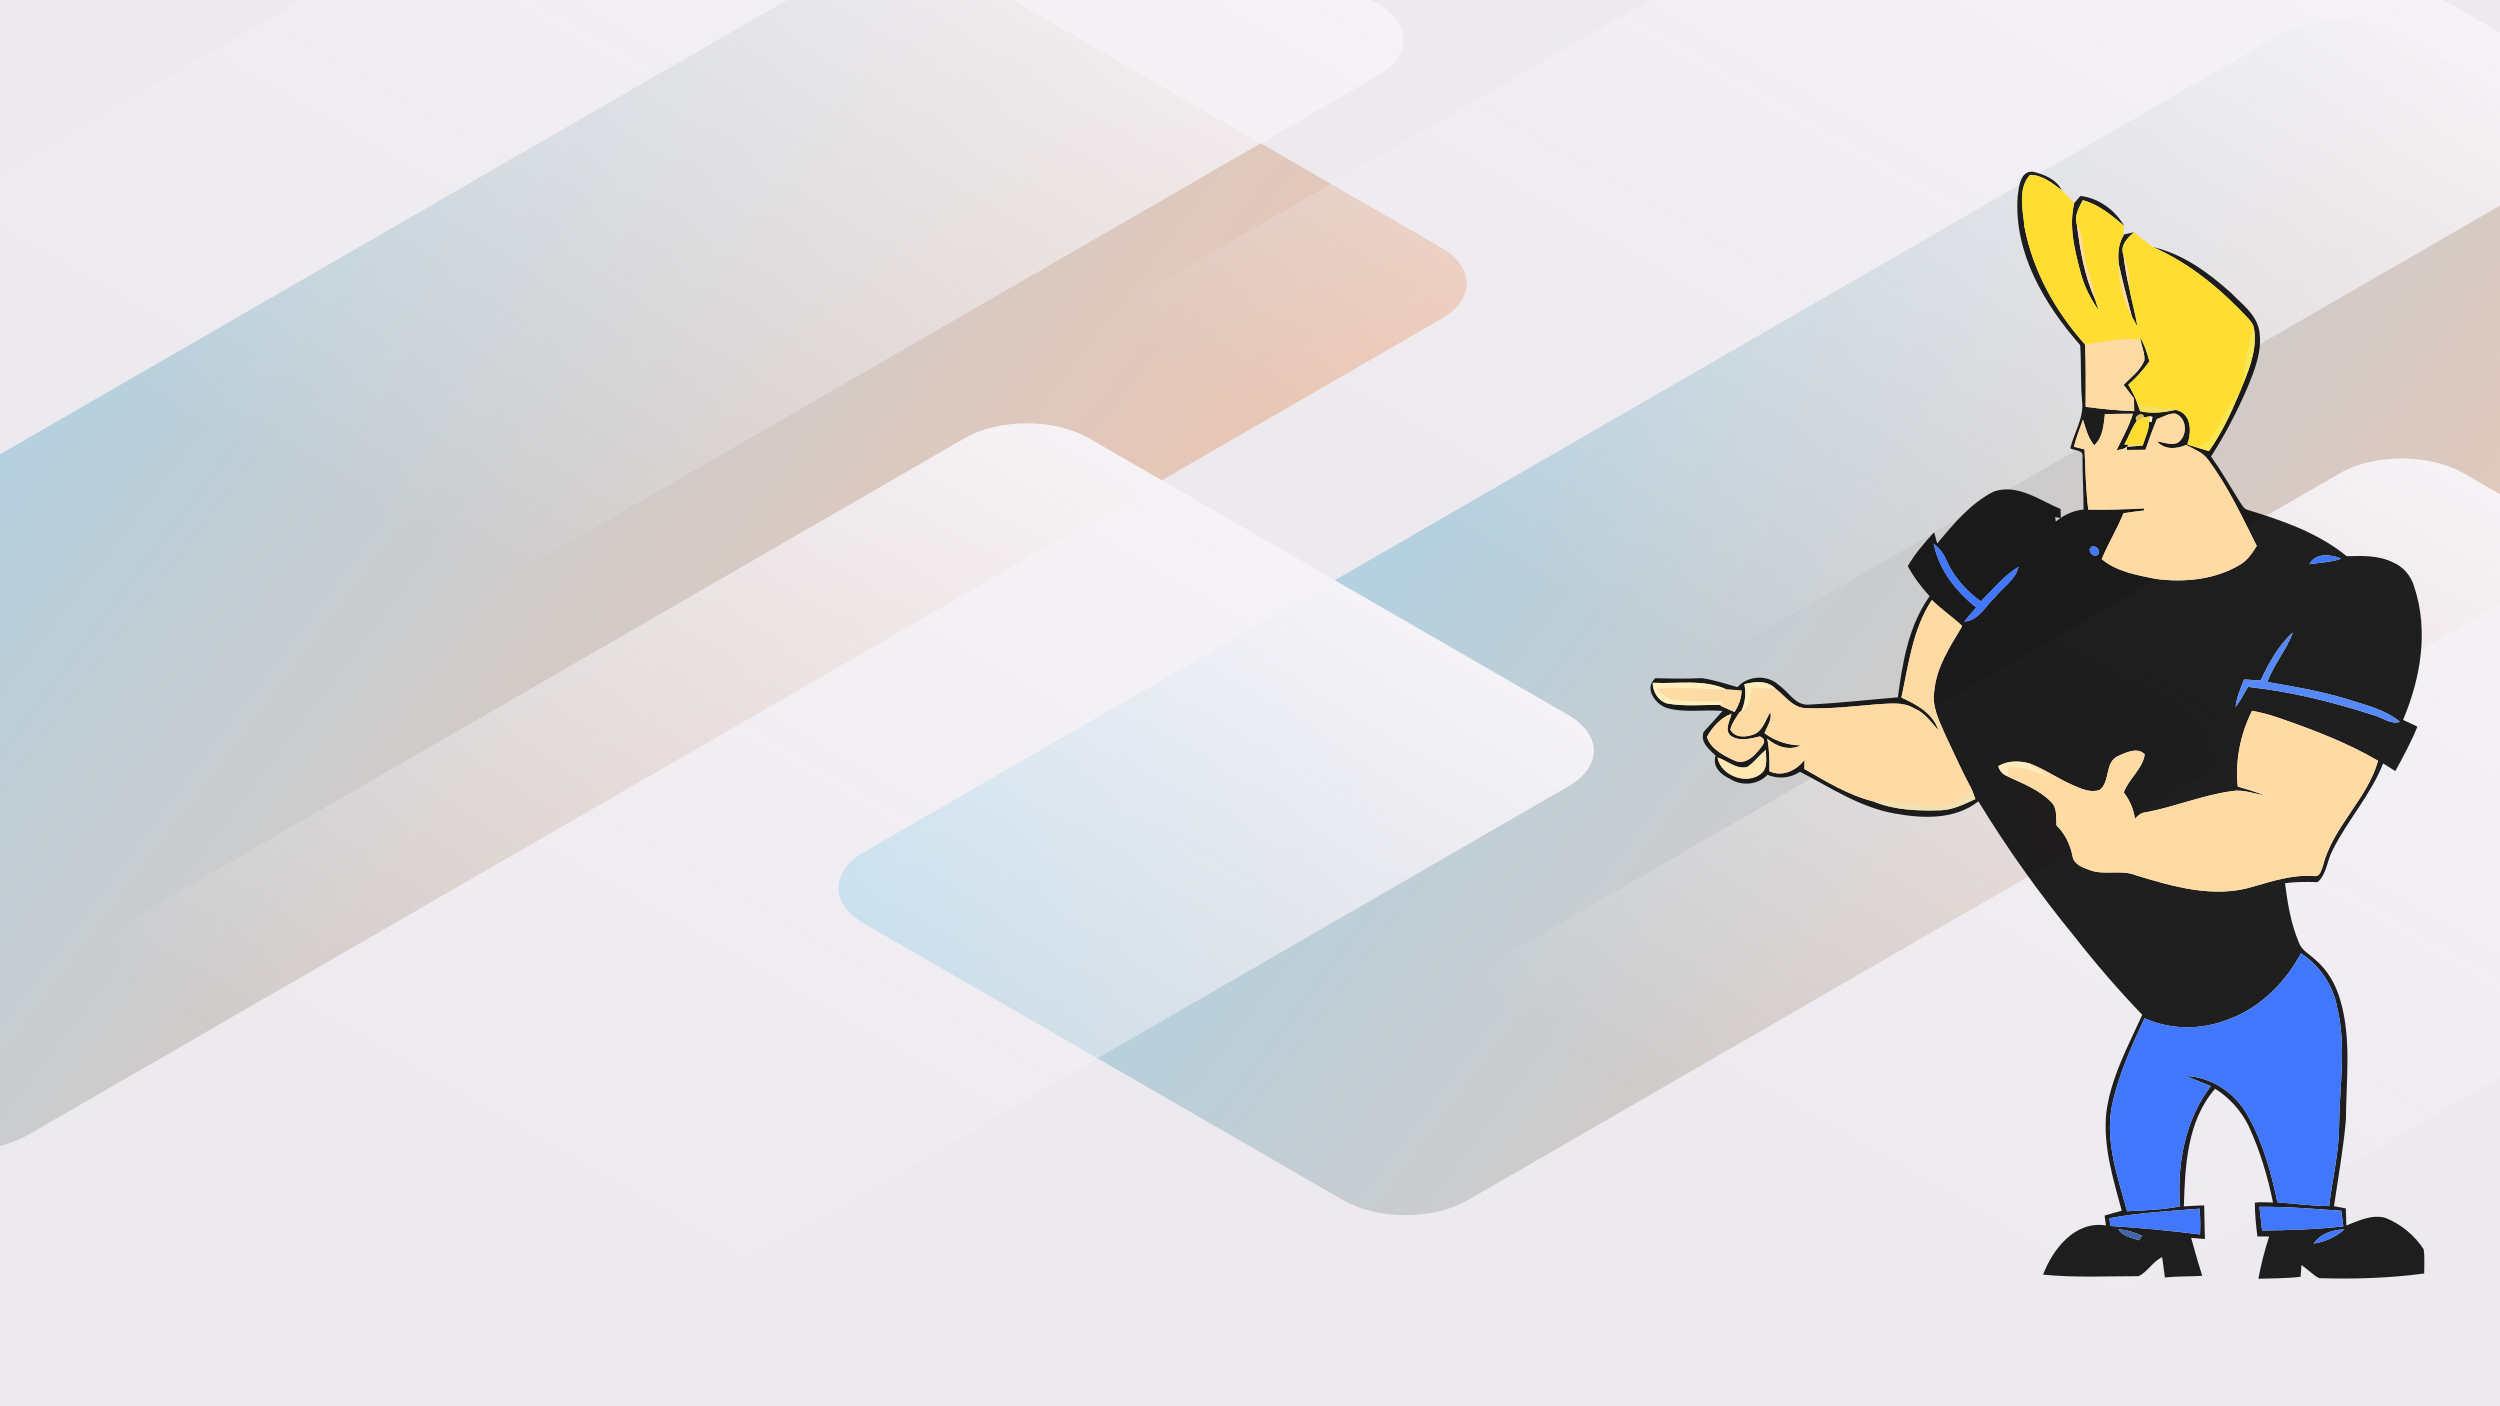 <svg width="1920" height="1080" viewBox="0 0 1920 1080" fill="none" xmlns="http://www.w3.org/2000/svg">
<g clip-path="url(#clip0_9_121)">
<path d="M1920 0H0V1080H1920V0Z" fill="#EDEAEF"/>
<g filter="url(#filter0_f_9_121)">
<path d="M2212.69 240.051L1844.54 27.5C1818.24 12.312 1775.58 12.312 1749.28 27.5L663.63 654.3C637.324 669.488 637.324 694.112 663.63 709.3L1031.78 921.851C1058.08 937.039 1100.74 937.039 1127.04 921.851L2212.69 295.051C2239 279.863 2239 255.239 2212.69 240.051Z" fill="url(#paint0_linear_9_121)" fill-opacity="0.3"/>
</g>
<g filter="url(#filter1_f_9_121)">
<path d="M1106.69 190.051L738.543 -22.5C712.236 -37.688 669.586 -37.688 643.28 -22.5L-442.369 604.3C-468.675 619.488 -468.675 644.112 -442.369 659.3L-74.22 871.851C-47.914 887.039 -5.263 887.039 21.043 871.851L1106.69 245.051C1133 229.863 1133 205.239 1106.69 190.051Z" fill="url(#paint1_linear_9_121)" fill-opacity="0.3"/>
</g>
<path d="M1987.31 64.051L1619.16 -148.5C1592.86 -163.688 1550.2 -163.688 1523.9 -148.5L888.63 218.272C862.324 233.46 862.324 258.085 888.63 273.272L1256.78 485.823C1283.09 501.011 1325.74 501.011 1352.04 485.823L1987.31 119.051C2013.62 103.863 2013.62 79.239 1987.31 64.051Z" fill="url(#paint2_linear_9_121)"/>
<path d="M1204.31 549.051L836.162 336.5C809.856 321.312 767.206 321.312 740.9 336.5L105.631 703.272C79.325 718.46 79.325 743.085 105.631 758.272L473.78 970.823C500.086 986.011 542.737 986.011 569.043 970.823L1204.31 604.051C1230.62 588.863 1230.62 564.239 1204.31 549.051Z" fill="url(#paint3_linear_9_121)"/>
<path d="M2260.31 576.051L1892.16 363.5C1865.86 348.312 1823.2 348.312 1796.9 363.5L1161.63 730.272C1135.32 745.46 1135.32 770.085 1161.63 785.272L1529.78 997.823C1556.09 1013.01 1598.74 1013.01 1625.04 997.823L2260.31 631.051C2286.62 615.863 2286.62 591.239 2260.31 576.051Z" fill="url(#paint4_linear_9_121)"/>
<path d="M1058.31 3.051L690.162 -209.5C663.856 -224.688 621.206 -224.688 594.9 -209.5L-40.369 157.272C-66.675 172.46 -66.675 197.085 -40.369 212.272L327.78 424.823C354.086 440.011 396.737 440.011 423.043 424.823L1058.31 58.051C1084.62 42.863 1084.62 18.239 1058.31 3.051Z" fill="url(#paint5_linear_9_121)"/>
<path d="M1653.25 320.136L1651.43 319.605C1651.2 320.668 1650.74 322.793 1650.52 323.831L1652.41 324.287C1652.62 323.249 1653.02 321.174 1653.25 320.136Z" fill="white"/>
<path d="M1693.49 904.999C1691.49 905.1 1687.51 905.277 1685.51 905.353C1684.98 911.477 1686.17 917.019 1692.88 918.562C1693.13 914.033 1693.31 909.528 1693.49 904.999Z" fill="#EEEEEE"/>
<path d="M1583.38 146.059C1579.36 137.709 1569.89 133.963 1561.42 131.914C1551.47 130.826 1550.53 143.757 1549.55 150.842C1546.56 194.089 1570.02 233.693 1597.58 265.072C1598.49 279.268 1597.8 293.54 1598.99 307.737C1600.79 320.693 1592.87 332.055 1589.96 344.303C1593.12 346.201 1600.18 345.341 1599.35 350.706C1599.25 364.244 1600.21 377.782 1600.18 391.321C1592.14 392.105 1585.03 395.471 1578.83 400.557C1578.7 399.697 1578.45 397.976 1578.34 397.116L1582.65 397.9C1582.65 395.572 1582.62 393.244 1582.55 390.941C1566.43 384.21 1549.72 371.405 1531.4 377.403C1513.49 386.386 1500.43 402.278 1487.75 417.36C1487.14 415.209 1485.98 410.907 1485.4 408.782C1477.91 416.804 1470.75 425.205 1465.18 434.72C1469.71 443.172 1475.5 450.84 1481.96 457.875C1465.81 480.523 1461.13 508.612 1457.59 535.563C1434.99 537.41 1412.44 539.966 1389.77 541.104C1379.11 542.471 1373.77 531.185 1366.01 526.073C1357.35 517.874 1342.17 518.836 1334.42 527.718C1325.24 525.213 1316.15 521.999 1306.69 520.809C1294.9 521.417 1283.1 521.164 1271.31 520.86C1262.25 528.477 1271.41 541.105 1280.37 543.787C1294.21 547.659 1308.74 544.774 1322.89 545.988C1318.18 551.429 1313.29 556.718 1308.44 562.057C1305.45 569.953 1312.61 575.444 1317.6 580.353C1314.81 588.78 1321.87 595.258 1328.91 598.27C1337.71 603.989 1350.14 602.749 1357.43 595.056C1365.73 598.498 1374.94 597.688 1382.4 592.703C1405.94 604.874 1428.64 620.21 1455.23 624.79C1476.72 628.712 1501.26 629.674 1519.41 615.452C1541.53 651.766 1566.3 686.384 1593.22 719.281C1609.57 740.133 1626.86 760.276 1645.25 779.356C1634.32 803.574 1621.16 827.563 1617.67 854.311C1614.99 880.098 1622.86 905.226 1629.49 929.798C1625.11 931.063 1620.68 932.227 1616.3 933.543C1616.58 935.441 1617.11 939.237 1617.39 941.135C1593.58 937.44 1576.67 959.127 1569.08 978.891C1593.48 981.421 1618.07 980.08 1642.52 980.105C1649.43 976.588 1653.4 968.92 1660.51 965.403C1661.32 970.616 1661.88 975.905 1662.66 981.143C1672.2 980.029 1681.79 980.485 1691.33 979.827C1688.2 970.211 1685.56 960.443 1682.78 950.725C1686.32 950.979 1689.87 951.232 1693.41 951.51C1693.03 942.906 1693.11 934.302 1692.8 925.724C1687.61 925.825 1682.43 926.179 1677.21 926.508C1678.07 895.483 1679.72 860.688 1701.23 836.167C1712.24 843.05 1721.12 852.995 1726.91 864.661C1735.57 883.413 1741.57 903.278 1745.67 923.522C1741.01 923.471 1736.35 923.117 1731.72 923.573C1731.72 932.278 1732.61 940.983 1733.67 949.612C1736.68 949.637 1739.69 949.637 1742.7 949.587C1739.26 960.24 1736.5 971.071 1734.43 982.079C1745.26 981.725 1756.09 981.877 1766.87 980.586C1767.07 977.524 1767.3 974.513 1767.53 971.476C1772.11 974.74 1776.08 978.891 1781.02 981.624C1807.99 982.484 1834.99 981.598 1861.79 978.056C1861.74 971.881 1862.27 965.681 1861.41 959.557C1854.55 948.777 1844.1 940.3 1832.34 935.441C1821.83 932.303 1811.59 937.465 1802 941.16C1801.89 936.782 1801.77 932.404 1801.57 928.026C1798.55 927.47 1795.54 926.913 1792.51 926.356C1795.72 904.138 1799.77 882.021 1801.67 859.676C1801.87 829.385 1806.02 798.158 1797.49 768.601C1794.1 756.505 1787.8 745.067 1778.03 736.97C1773.73 732.794 1767.73 729.935 1765.56 723.962C1759.48 709.488 1756.82 693.874 1754.9 678.387C1763.2 677.071 1771.63 677.274 1779.98 677.476C1787.17 670.871 1787.17 660.496 1791.72 652.373C1803.18 629.547 1820.85 610.265 1830.24 586.3C1833.35 588.274 1836.49 590.248 1839.62 592.196C1845.72 581.062 1851.77 569.852 1856.55 558.085C1853.01 556.111 1849.16 554.769 1845.57 552.846C1859.08 520.911 1865.36 484.268 1854.1 450.662C1851.8 442.337 1845.72 435.15 1837.7 431.86C1826.74 426.445 1814.22 426.799 1802.3 427.179C1780.36 409.263 1753.03 399.798 1726.28 391.625C1722.99 390.891 1721.7 387.323 1719.85 384.919C1712.74 373.405 1705.96 361.638 1698.09 350.604C1708.82 333.953 1717.96 316.315 1725.83 298.146C1731.49 284.531 1737.44 269.829 1735.26 254.873C1733.34 241.613 1721.9 233.693 1713.25 224.76C1695.99 209.323 1676.56 195.051 1653.55 189.762C1681.72 202.137 1705.71 222.153 1726.58 244.447C1728.23 246.219 1729.57 248.167 1730.66 250.293C1734.05 265.729 1728.38 281.166 1722.59 295.286C1721.57 297.943 1720.49 300.55 1719.32 303.156C1713.02 318.238 1705.96 333.118 1696.45 346.479C1693.51 345.568 1690.57 344.683 1687.61 343.797C1685.03 342.987 1682.45 342.203 1679.87 341.418C1683.16 331.726 1683.39 317.581 1670.96 314.797C1661.95 316.771 1652.72 317.935 1643.61 315.834C1643.2 314.67 1642.39 312.342 1641.99 311.178C1640.24 305.611 1637.46 300.449 1634.52 295.438C1640.67 290.149 1646.06 284.076 1650.74 277.471C1649.05 270.993 1646.9 264.565 1643.43 258.77L1643.91 260.947C1644.9 266.16 1647.18 271.246 1646.92 276.661C1643.78 284.506 1636.65 289.719 1630.9 295.565C1633.54 299.057 1636.19 302.524 1638.88 305.965C1638.95 309.23 1639 312.494 1639.05 315.759C1626.58 315.354 1614.15 314.063 1601.78 312.469C1601.83 296.526 1602.03 280.584 1601.37 264.641C1578.45 239.083 1561.26 208.058 1554.76 174.174C1553.65 161.268 1549.34 144.845 1559.06 134.318C1568.5 134.318 1576.19 140.72 1583.38 146.059ZM1672.18 340.178C1667.12 342.152 1661.7 339.647 1656.61 339.014C1662.44 345.644 1671.44 344.911 1678.93 341.773C1685.01 344.986 1691.99 347.39 1696.02 353.337C1711.2 373.632 1721.88 396.736 1733.19 419.284C1729.7 424.674 1726.15 430.418 1720.38 433.632C1701.1 445.298 1677.42 447.474 1655.45 444.589C1641.13 441.628 1625.67 439.123 1614.13 429.406C1619.06 417.36 1625.97 406.251 1630.83 394.155C1636.12 393.345 1641.43 392.662 1646.72 392.029C1646.72 391.625 1646.72 390.84 1646.7 390.435C1632.42 391.296 1618.1 391.523 1603.8 391.447C1601.83 376.062 1601.7 360.549 1600.92 345.113C1598.87 344.607 1594.82 343.595 1592.77 343.089C1594.62 336.028 1597.17 329.145 1599.73 322.313C1601.88 329.17 1603.6 336.383 1608.38 342C1615.09 335.851 1615.62 326.513 1616.56 318.036C1623.72 317.985 1630.88 317.682 1638.04 317.758C1635.13 327.602 1629.99 336.484 1625.56 345.695C1629.03 345.239 1632.63 344.784 1634.8 341.595L1631.49 341.393C1634.85 335.421 1636.98 328.715 1641.08 323.173C1637.66 319.656 1646.47 315.43 1646.54 320.592C1647.76 320.339 1650.19 319.858 1651.43 319.605L1653.25 320.136C1653.02 321.174 1652.62 323.249 1652.41 324.287L1650.52 323.831C1650.52 330.309 1647.45 336.18 1645.61 342.253C1641.58 342.557 1637.59 342.76 1633.59 343.063L1633.26 345.568C1638.09 345.493 1642.92 345.467 1647.73 345.442C1650.44 337.496 1653.27 329.601 1656.49 321.857C1661.14 320.364 1665.6 317.201 1670.63 317.631C1679.95 321.022 1680.3 335.37 1672.18 340.178ZM1611.37 425.939C1608.46 428.647 1603.8 424.471 1605.07 421.131C1605.4 420.777 1606.05 420.119 1606.38 419.79C1609.75 418.474 1613.7 422.877 1611.37 425.939ZM1495.06 430.747C1500.63 443.374 1510.3 453.699 1521.23 461.898C1530.52 452.687 1538.84 442.185 1550.18 435.327C1547.95 445.323 1538.44 450.789 1532.44 458.381C1524.95 465.238 1519.89 476.601 1508.5 477.385C1511.46 473.691 1514.57 470.122 1517.71 466.554C1502.12 454.155 1488.99 437.504 1485.04 417.588C1489.57 420.979 1492.94 425.534 1495.06 430.747ZM1798.22 429.052C1790.33 431.835 1781.83 432.012 1773.63 433.353C1778.21 424.269 1790.41 425.787 1798.22 429.052ZM1506.88 480.65L1506.76 481.282C1497.57 496.668 1487.19 512.307 1485.55 530.679C1483.58 542.319 1489.04 553.15 1493.57 563.475C1500.33 577.873 1506.86 592.399 1514.4 606.443C1515.31 608.822 1516.22 611.226 1517.11 613.656C1508.7 617.502 1500.18 621.88 1490.71 622.285C1473.17 622.841 1455.08 622.285 1438.66 615.478C1419.68 610.771 1402.57 600.218 1385.72 590.577C1385.74 588.831 1385.85 585.313 1385.87 583.567C1379.7 591.766 1368.84 597.004 1358.87 592.298C1359.12 583.947 1358.87 575.571 1357.25 567.346C1364.34 573.394 1374.13 576.836 1382.94 572.483C1372.81 572.256 1363.2 569.143 1355.07 563.044C1357.2 557.933 1361.02 552.821 1359.58 547.001C1355.81 552.846 1354.06 561.197 1346.93 564.006C1340.95 566.334 1332.37 566.941 1328.88 560.311C1330.1 555.301 1333.31 551.151 1336.02 546.925L1337.28 546.115C1340.45 539.586 1341.08 532.501 1339.66 525.44C1347.91 523.391 1357.33 522.277 1363.8 529.059C1370.79 534.323 1376.36 542.927 1385.74 543.787C1404.34 544.749 1422.89 542.496 1441.39 540.902C1450.96 540.523 1461.36 538.7 1470.01 543.939C1478.11 547.279 1483.09 554.618 1488.69 560.919C1484.66 547.76 1471.88 541.079 1460.27 535.74C1465.79 510.206 1468.97 483.104 1483.65 460.785C1490.94 467.946 1499.44 473.665 1506.88 480.65ZM1760.92 485.711C1756.07 499.224 1746.2 510.232 1741.31 523.77C1761.71 527.237 1782.16 530.729 1802 536.803C1816.19 541.383 1831.43 544.622 1843.19 554.39C1835.83 556.541 1829.55 550.898 1822.72 549.177C1791.42 539.08 1759.2 531.083 1726.46 527.541C1723.5 532.855 1720.46 538.169 1716.92 543.129C1717.6 535.613 1720.74 528.73 1723.47 521.822C1727.67 522.1 1731.9 522.378 1736.1 522.631C1742.55 509.27 1749.69 495.706 1760.92 485.711ZM1326.12 529.489C1329.95 529.616 1333.74 530.071 1337.54 530.375C1337.46 536.322 1335.31 541.864 1332.1 546.824C1328.48 545.179 1324.83 543.559 1321.16 541.99L1321.72 541.383C1308.11 541.18 1294.34 542.648 1280.83 540.396C1273.69 538.549 1269.34 531.514 1269.26 524.378C1288.24 525.364 1308.26 521.366 1326.12 529.489ZM1750.37 551.429C1776.46 560.463 1802.45 570.282 1826.34 584.276C1817.96 613.985 1791.77 634.684 1784.1 664.646C1782.81 667.885 1781.98 673.63 1777.12 672.795C1760.95 671.58 1745.51 676.59 1730.2 680.994C1700.29 690.078 1669.07 680.968 1640.24 672.162C1628.85 667.531 1616.15 672.567 1604.69 668.138C1599.5 666.24 1592.59 663.811 1591.71 657.485C1589.91 648.603 1585.94 640.252 1579.36 633.9C1578.83 627.801 1580.22 620.564 1575.23 615.882C1566.07 606.57 1553.6 601.711 1541.9 596.372L1541.93 596.22C1538.13 594.752 1535.7 592.171 1534.67 588.426C1541.9 584.023 1550.81 584.175 1558.73 586.326C1570.65 590.779 1580.98 598.447 1592.72 603.28C1598.79 606.064 1605.52 608.847 1612.28 606.798C1621.11 600.573 1616 585.111 1626.91 580.556C1632.83 577.798 1642.01 573.572 1647.18 579.392C1645.38 590.83 1634.85 598.017 1631.06 608.645C1635.66 614.541 1638.62 621.424 1639.61 628.839C1641.94 626.41 1644.39 623.955 1648.01 623.879C1670.23 619.653 1691.36 610.771 1713.78 607.633C1722.43 606.013 1730.71 609.505 1739.11 610.847C1732.46 608.139 1725.52 606.089 1718.61 604.065C1716.54 584.073 1720.59 563.829 1729.57 545.913C1736.63 547.178 1743.59 549.05 1750.37 551.429ZM1329.82 548.114C1328.71 553.454 1323.77 561.02 1329.62 565.373C1336.37 569.573 1344.5 567.195 1351.63 565.575C1355.07 567.144 1355.76 569.396 1353.66 572.332C1348.8 579.113 1341 588.527 1331.57 583.896C1323.42 580.126 1313.75 575.09 1310.92 565.98C1315.14 558.312 1321.44 551.227 1329.82 548.114ZM1356.19 575.874C1356.14 581.619 1357.78 588.451 1353.56 593.183C1342.88 603.66 1321.49 596.195 1319.04 581.695C1326.53 584.175 1333.46 591.083 1341.81 589.059C1347.36 585.592 1351.05 579.898 1356.19 575.874ZM1794.94 773.663C1802.27 803.675 1796.63 834.497 1796.45 864.889C1796.33 885.589 1791.14 905.783 1788.81 926.28C1775.53 926.154 1762.32 924.484 1749.08 923.345C1744.22 900.494 1737.97 877.517 1726.43 857.044C1717.02 839.685 1698.55 826.981 1678.55 826.374C1685.03 828.905 1691.49 831.486 1697.89 834.143C1678.1 860.132 1671.67 894.395 1674.35 926.432C1660.94 929.241 1647.25 929.519 1633.61 930.253C1626.48 904.087 1616.63 877.086 1621.9 849.604C1626.73 825.944 1636.85 803.801 1647 782.039C1666.99 790.997 1690.57 791.123 1710.9 783.076C1735.42 774.32 1754.95 754.785 1767.15 732.136C1781.5 741.55 1791.9 756.708 1794.94 773.663ZM1798.1 929.874C1798.68 933.872 1799.21 937.82 1799.72 941.843C1778.99 944.197 1758.12 944.829 1737.26 945.032C1736.58 938.958 1735.87 932.91 1735.24 926.837C1756.24 926.584 1777.2 928.431 1798.1 929.874ZM1689.26 928.254C1689.92 934.834 1689.92 941.438 1689.64 948.068C1666.76 945.133 1643.84 943.007 1620.81 941.565C1620.58 940.072 1620.15 937.111 1619.92 935.618C1642.8 931.316 1666.1 930.127 1689.26 928.254ZM1800.53 944.171C1793.95 950.017 1785.62 953.838 1776.89 955.053C1782.16 947.335 1791.57 944.348 1800.53 944.171ZM1645.23 949.131C1644.59 949.992 1643.3 951.687 1642.65 952.547C1637.08 950.472 1630.4 949.663 1626.91 944.197C1633.36 944.348 1639.43 946.474 1645.23 949.131Z" fill="#010001" fill-opacity="0.87"/>
<path d="M1631.41 173.516C1624.55 161.47 1611.67 152.006 1597.73 150.513C1596.11 152.285 1594.54 154.132 1593.02 156.004C1588.69 173.87 1593.35 192.217 1597.96 209.526C1600.61 219.977 1605.7 229.568 1611.75 238.425C1610.94 235.742 1610.08 233.085 1609.19 230.403C1600.94 212.158 1597.48 192.293 1595.05 172.529C1592.9 165.772 1596.54 159.573 1599.53 153.778C1611.98 156.966 1621.79 165.494 1631.41 173.516Z" fill="#010001" fill-opacity="0.87"/>
<path d="M1638.93 178.375C1636.98 178.78 1633.08 179.64 1631.16 180.07L1630.68 181.133C1626.8 187.763 1626.37 195.431 1627.24 202.896C1630.17 216.409 1633.81 229.745 1637.28 243.132C1638.37 245.08 1640.52 248.977 1641.61 250.951C1639.91 240.829 1637.08 230.985 1635.21 220.913C1633.26 212.613 1631.79 204.237 1630.78 195.785C1628.04 188.32 1633.92 182.854 1638.93 178.375Z" fill="#010001" fill-opacity="0.87"/>
<path d="M1583.38 146.06C1576.19 140.72 1568.5 134.318 1559.06 134.318C1549.34 144.845 1553.65 161.268 1554.76 174.174C1561.26 208.058 1578.45 239.083 1601.37 264.641C1615.47 262.718 1629.56 259.479 1643.91 260.947L1643.43 258.771C1646.9 264.566 1649.05 270.993 1650.74 277.471C1646.06 284.076 1640.67 290.149 1634.52 295.438C1637.46 300.449 1640.24 305.611 1641.99 311.178C1651.6 312.747 1661.4 312.924 1670.96 314.797C1683.39 317.581 1683.16 331.726 1679.87 341.419C1682.45 342.203 1685.03 342.987 1687.61 343.797C1705.45 336.459 1705.3 314.24 1719.32 303.157C1720.49 300.55 1721.57 297.944 1722.59 295.287C1722.11 279.825 1728.03 265.299 1730.66 250.293C1729.57 248.168 1728.23 246.219 1726.58 244.448C1705.71 222.153 1681.72 202.137 1653.55 189.762C1648.52 186.194 1643.78 182.196 1638.93 178.375C1633.92 182.854 1628.04 188.32 1630.78 195.785L1631.94 199.201C1634.65 206.11 1635.41 213.55 1635.21 220.913C1637.08 230.985 1639.91 240.829 1641.61 250.951C1640.52 248.977 1638.37 245.08 1637.28 243.132C1630.7 230.808 1627.54 216.814 1627.24 202.896C1626.37 195.431 1626.8 187.763 1630.68 181.133C1630.85 179.235 1631.23 175.414 1631.41 173.516C1621.79 165.494 1611.98 156.966 1599.53 153.778C1596.54 159.573 1592.9 165.773 1595.05 172.529C1595.55 173.567 1596.56 175.617 1597.1 176.629C1599.91 187.333 1600.23 198.569 1603.9 209.07C1606.28 216.03 1607.9 223.191 1609.19 230.403C1610.08 233.085 1610.94 235.743 1611.75 238.425C1605.7 229.568 1600.61 219.977 1597.96 209.526C1593.35 192.217 1588.69 173.87 1593.02 156.005C1589.88 152.614 1586.75 149.223 1583.38 146.06Z" fill="#FFDE31"/>
<path d="M1651.43 319.605C1650.19 319.858 1647.76 320.339 1646.54 320.592C1645.18 321.25 1642.44 322.515 1641.08 323.173C1636.98 328.715 1634.85 335.421 1631.49 341.393L1634.8 341.596C1638.42 341.798 1642.01 342.026 1645.61 342.254C1647.45 336.18 1650.52 330.309 1650.52 323.831C1650.74 322.794 1651.2 320.668 1651.43 319.605Z" fill="#FFDE31"/>
<path d="M1597.1 176.629C1596.56 175.616 1595.55 173.567 1595.05 172.529C1597.48 192.293 1600.94 212.158 1609.19 230.403C1607.9 223.191 1606.28 216.029 1603.9 209.07C1600.23 198.568 1599.91 187.333 1597.1 176.629Z" fill="#FFDBA3"/>
<path d="M1631.94 199.201L1630.78 195.785C1631.79 204.237 1633.26 212.613 1635.21 220.913C1635.41 213.549 1634.65 206.11 1631.94 199.201Z" fill="#FFDBA3"/>
<path d="M1627.24 202.896C1627.54 216.814 1630.7 230.808 1637.28 243.132C1633.81 229.745 1630.17 216.409 1627.24 202.896Z" fill="#FFDBA3"/>
<path d="M1643.91 260.947C1629.56 259.479 1615.47 262.718 1601.37 264.641C1602.03 280.584 1601.83 296.526 1601.78 312.469C1614.15 314.063 1626.58 315.354 1639.05 315.758C1639 312.494 1638.95 309.23 1638.88 305.965C1636.19 302.524 1633.54 299.057 1630.9 295.565C1636.65 289.719 1643.79 284.506 1646.92 276.661C1647.18 271.246 1644.9 266.16 1643.91 260.947Z" fill="#FFDBA3"/>
<path d="M1672.18 340.178C1680.3 335.37 1679.95 321.022 1670.63 317.631C1665.6 317.201 1661.14 320.364 1656.49 321.857C1653.27 329.601 1650.44 337.496 1647.73 345.442C1642.92 345.467 1638.09 345.493 1633.26 345.568L1633.59 343.063C1637.59 342.76 1641.58 342.557 1645.61 342.253C1642.01 342.026 1638.42 341.798 1634.8 341.596C1632.63 344.784 1629.03 345.24 1625.57 345.695C1629.99 336.484 1635.13 327.602 1638.04 317.758C1630.88 317.682 1623.72 317.985 1616.56 318.036C1615.62 326.513 1615.09 335.851 1608.38 342C1603.6 336.383 1601.88 329.17 1599.73 322.313C1597.17 329.145 1594.62 336.028 1592.77 343.089C1594.82 343.595 1598.87 344.607 1600.92 345.113C1601.7 360.549 1601.83 376.062 1603.8 391.447C1618.1 391.523 1632.42 391.296 1646.7 390.435C1646.72 390.84 1646.72 391.625 1646.72 392.029C1641.43 392.662 1636.12 393.345 1630.83 394.155C1625.97 406.251 1619.06 417.36 1614.13 429.406C1625.67 439.123 1641.13 441.628 1655.45 444.589C1677.42 447.474 1701.1 445.298 1720.39 433.632C1726.15 430.418 1729.7 424.674 1733.19 419.284C1721.88 396.736 1711.2 373.632 1696.02 353.337C1691.99 347.39 1685.01 344.986 1678.93 341.773C1671.44 344.911 1662.44 345.644 1656.62 339.014C1661.7 339.647 1667.12 342.152 1672.18 340.178Z" fill="#FFDBA3"/>
<path d="M1606.38 419.79C1606.05 420.119 1605.4 420.776 1605.07 421.131C1605.4 420.776 1606.05 420.119 1606.38 419.79Z" fill="#FFDBA3"/>
<path d="M1506.88 480.65C1499.44 473.665 1490.94 467.946 1483.65 460.785C1468.97 483.104 1465.79 510.206 1460.27 535.74C1471.88 541.079 1484.66 547.76 1488.69 560.919C1483.09 554.618 1478.11 547.279 1470.01 543.939C1461.36 538.7 1450.96 540.522 1441.39 540.902C1422.89 542.496 1404.34 544.749 1385.74 543.787C1376.36 542.927 1370.79 534.323 1363.8 529.059C1357.66 528.705 1351.51 528.528 1345.36 528.224C1343.66 534.525 1344.95 543.509 1337.28 546.115L1336.02 546.925C1333.31 551.151 1330.1 555.301 1328.88 560.311C1332.37 566.941 1340.95 566.334 1346.93 564.006C1354.06 561.197 1355.81 552.846 1359.58 547.001C1361.02 552.821 1357.2 557.933 1355.07 563.044C1363.2 569.143 1372.81 572.256 1382.94 572.483C1374.13 576.836 1364.34 573.394 1357.25 567.346C1358.87 575.571 1359.12 583.947 1358.87 592.298C1368.84 597.004 1379.7 591.766 1385.87 583.567C1385.85 585.313 1385.74 588.831 1385.72 590.577C1402.57 600.218 1419.68 610.771 1438.66 615.477C1458.17 614.06 1477.45 622.183 1496.91 617.73C1504.02 616.388 1509.29 611.125 1514.4 606.443C1506.86 592.399 1500.33 577.873 1493.57 563.475C1489.04 553.15 1483.58 542.319 1485.55 530.679C1487.19 512.307 1497.57 496.668 1506.76 481.282L1506.12 481.181C1506.33 481.054 1506.68 480.776 1506.88 480.65Z" fill="#FFDBA3"/>
<path d="M1337.54 530.375C1333.74 530.071 1329.95 529.616 1326.12 529.489C1308.16 530.097 1290.22 526.731 1272.27 529.211C1276.47 532.349 1280.35 536.701 1285.79 537.435C1298.52 539.156 1311.42 538.144 1324.2 538.65C1323.59 539.333 1322.33 540.7 1321.72 541.383L1321.16 541.99C1324.83 543.559 1328.48 545.179 1332.1 546.823C1335.31 541.864 1337.46 536.322 1337.54 530.375Z" fill="#FFDBA3"/>
<path d="M1750.37 551.429C1743.59 549.05 1736.63 547.178 1729.57 545.913C1720.59 563.829 1716.54 584.073 1718.61 604.065C1725.52 606.089 1732.46 608.139 1739.11 610.847C1730.71 609.505 1722.43 606.013 1713.78 607.633C1691.36 610.771 1670.23 619.653 1648.01 623.879C1644.39 623.955 1641.94 626.41 1639.61 628.839C1638.62 621.424 1635.66 614.541 1631.06 608.645C1634.85 598.017 1645.38 590.83 1647.18 579.392C1642.01 573.572 1632.83 577.798 1626.91 580.556C1616 585.111 1621.11 600.573 1612.28 606.798C1605.52 608.848 1598.79 606.064 1592.72 603.28C1580.98 598.447 1570.65 590.779 1558.73 586.326C1563.69 589.438 1568.35 592.956 1573.06 596.397C1563.31 592.652 1553.37 589.21 1542.84 588.654C1542.56 591.184 1542.23 593.689 1541.93 596.22L1541.9 596.372C1553.6 601.711 1566.07 606.57 1575.23 615.882C1580.22 620.564 1578.83 627.801 1579.36 633.9C1585.94 640.252 1589.91 648.603 1591.71 657.485C1592.59 663.811 1599.5 666.241 1604.69 668.138C1616.15 672.567 1628.85 667.531 1640.24 672.162C1669.07 680.968 1700.29 690.078 1730.2 680.994C1745.51 676.59 1760.95 671.58 1777.12 672.795C1781.98 673.63 1782.81 667.885 1784.1 664.646C1791.77 634.684 1817.96 613.985 1826.34 584.276C1802.45 570.282 1776.46 560.463 1750.37 551.429Z" fill="#FFDBA3"/>
<path d="M1329.82 548.114C1321.44 551.227 1315.14 558.312 1310.92 565.98C1313.75 575.09 1323.42 580.126 1331.57 583.896C1341 588.527 1348.8 579.113 1353.66 572.331C1355.76 569.396 1355.07 567.144 1351.63 565.575C1344.5 567.194 1336.37 569.573 1329.62 565.372C1323.77 561.02 1328.71 553.453 1329.82 548.114Z" fill="#FFDBA3"/>
<path d="M1722.59 295.287C1728.38 281.166 1734.05 265.73 1730.66 250.293C1728.03 265.299 1722.11 279.825 1722.59 295.287Z" fill="#F9E852"/>
<path d="M1719.32 303.156C1705.3 314.24 1705.45 336.459 1687.61 343.797C1690.58 344.683 1693.51 345.569 1696.45 346.48C1705.96 333.118 1713.02 318.239 1719.32 303.156Z" fill="#FAE74D"/>
<path d="M1670.96 314.797C1661.4 312.924 1651.6 312.747 1641.99 311.178C1642.39 312.342 1643.2 314.67 1643.61 315.834C1652.72 317.935 1661.95 316.771 1670.96 314.797Z" fill="#F4E159"/>
<path d="M1646.54 320.592C1646.47 315.43 1637.66 319.656 1641.08 323.173C1642.44 322.515 1645.18 321.25 1646.54 320.592Z" fill="#D9BD5D"/>
<path d="M1611.37 425.939C1613.7 422.877 1609.75 418.474 1606.38 419.79C1606.05 420.119 1605.4 420.777 1605.07 421.131C1603.8 424.471 1608.46 428.647 1611.37 425.939Z" fill="#4177FB"/>
<path d="M1495.06 430.747C1492.94 425.534 1489.57 420.979 1485.04 417.588C1488.99 437.504 1502.12 454.155 1517.71 466.554C1514.58 470.122 1511.46 473.691 1508.5 477.385C1519.89 476.601 1524.95 465.239 1532.44 458.381C1538.44 450.789 1547.95 445.323 1550.18 435.327C1538.84 442.185 1530.52 452.687 1521.23 461.898C1510.3 453.699 1500.63 443.375 1495.06 430.747Z" fill="#4177FB"/>
<path d="M1798.23 429.051C1790.41 425.787 1778.21 424.269 1773.63 433.353C1781.83 432.012 1790.33 431.835 1798.23 429.051Z" fill="#4177FB"/>
<path d="M1794.94 773.663C1791.9 756.708 1781.5 741.55 1767.15 732.136C1754.95 754.785 1735.42 774.321 1710.9 783.076C1690.58 791.123 1666.99 790.997 1647 782.039C1636.85 803.802 1626.73 825.944 1621.9 849.605C1616.63 877.086 1626.48 904.087 1633.61 930.253C1647.25 929.52 1660.94 929.241 1674.35 926.432C1671.67 894.395 1678.1 860.132 1697.89 834.143C1691.49 831.486 1685.03 828.905 1678.56 826.374C1698.55 826.981 1717.02 839.685 1726.43 857.044C1737.97 877.517 1744.22 900.494 1749.08 923.345C1762.32 924.484 1775.53 926.154 1788.81 926.28C1791.14 905.783 1796.33 885.589 1796.45 864.889C1796.63 834.497 1802.27 803.675 1794.94 773.663Z" fill="#4177FB"/>
<path d="M1798.1 929.874C1777.2 928.431 1756.24 926.584 1735.24 926.837C1735.87 932.91 1736.58 938.959 1737.26 945.032C1758.12 944.829 1778.99 944.197 1799.72 941.843C1799.21 937.82 1798.68 933.872 1798.1 929.874Z" fill="#4177FB"/>
<path d="M1689.26 928.254C1666.1 930.127 1642.8 931.316 1619.92 935.618C1620.15 937.111 1620.58 940.072 1620.81 941.565C1643.84 943.007 1666.76 945.133 1689.64 948.069C1689.92 941.439 1689.92 934.834 1689.26 928.254Z" fill="#4177FB"/>
<path d="M1800.53 944.171C1791.57 944.349 1782.16 947.335 1776.89 955.053C1785.62 953.838 1793.95 950.017 1800.53 944.171Z" fill="#4177FB"/>
<path d="M1506.88 480.65C1506.68 480.776 1506.33 481.055 1506.12 481.181L1506.76 481.282L1506.88 480.65Z" fill="#F8F8F8"/>
<path d="M1760.92 485.711C1749.69 495.706 1742.55 509.27 1736.1 522.632C1731.9 522.378 1727.67 522.1 1723.47 521.822C1720.74 528.73 1717.6 535.613 1716.92 543.129C1720.46 538.169 1723.5 532.855 1726.46 527.541C1759.2 531.084 1791.42 539.08 1822.72 549.177C1829.55 550.898 1835.83 556.541 1843.19 554.39C1831.43 544.622 1816.19 541.383 1802 536.803C1782.16 530.729 1761.71 527.237 1741.31 523.77C1746.2 510.232 1756.07 499.224 1760.92 485.711Z" fill="#5589F7"/>
<path d="M1363.8 529.059C1357.33 522.277 1347.91 523.391 1339.66 525.441C1341.08 532.501 1340.45 539.586 1337.28 546.115C1344.95 543.509 1343.66 534.525 1345.36 528.224C1351.51 528.528 1357.66 528.705 1363.8 529.059Z" fill="#FFEEBA"/>
<path d="M1326.12 529.489C1308.26 521.366 1288.24 525.365 1269.26 524.378C1269.34 531.514 1273.69 538.549 1280.83 540.396C1294.34 542.648 1308.11 541.181 1321.72 541.383C1322.33 540.7 1323.59 539.333 1324.2 538.65C1311.42 538.144 1298.52 539.156 1285.79 537.435C1280.35 536.701 1276.47 532.349 1272.27 529.211C1290.22 526.731 1308.16 530.097 1326.12 529.489Z" fill="#FFEFBB"/>
<path d="M1356.19 575.875C1351.05 579.898 1347.36 585.592 1341.81 589.059C1333.46 591.083 1326.53 584.175 1319.04 581.695C1321.49 596.195 1342.88 603.66 1353.56 593.184C1357.78 588.451 1356.14 581.619 1356.19 575.875Z" fill="#FFE8B2"/>
<path d="M1558.73 586.326C1550.81 584.175 1541.91 584.023 1534.67 588.426C1535.71 592.171 1538.13 594.752 1541.93 596.22C1542.23 593.689 1542.56 591.184 1542.84 588.654C1553.37 589.21 1563.31 592.652 1573.06 596.397C1568.35 592.956 1563.69 589.438 1558.73 586.326Z" fill="#FDECBA"/>
<path d="M1514.4 606.444C1509.29 611.125 1504.02 616.389 1496.91 617.73C1477.45 622.184 1458.17 614.061 1438.66 615.478C1455.08 622.285 1473.18 622.842 1490.71 622.285C1500.18 621.88 1508.7 617.502 1517.11 613.656C1516.22 611.226 1515.31 608.822 1514.4 606.444Z" fill="#F3E1B0"/>
<path d="M1645.23 949.131C1639.43 946.474 1633.36 944.349 1626.91 944.197C1630.4 949.663 1637.08 950.473 1642.65 952.548C1643.3 951.687 1644.59 949.992 1645.23 949.131Z" fill="#4464A9"/>
</g>
<defs>
<filter id="filter0_f_9_121" x="393.9" y="-233.891" width="2088.52" height="1417.13" filterUnits="userSpaceOnUse" color-interpolation-filters="sRGB">
<feFlood flood-opacity="0" result="BackgroundImageFix"/>
<feBlend mode="normal" in="SourceGraphic" in2="BackgroundImageFix" result="shape"/>
<feGaussianBlur stdDeviation="125" result="effect1_foregroundBlur_9_121"/>
</filter>
<filter id="filter1_f_9_121" x="-712.099" y="-283.891" width="2088.52" height="1417.13" filterUnits="userSpaceOnUse" color-interpolation-filters="sRGB">
<feFlood flood-opacity="0" result="BackgroundImageFix"/>
<feBlend mode="normal" in="SourceGraphic" in2="BackgroundImageFix" result="shape"/>
<feGaussianBlur stdDeviation="125" result="effect1_foregroundBlur_9_121"/>
</filter>
<linearGradient id="paint0_linear_9_121" x1="2260.32" y1="267.551" x2="1413.04" y2="-372.802" gradientUnits="userSpaceOnUse">
<stop stop-color="#F37121"/>
<stop offset="1" stop-color="#02A1E2"/>
</linearGradient>
<linearGradient id="paint1_linear_9_121" x1="1154.32" y1="217.551" x2="307.045" y2="-422.802" gradientUnits="userSpaceOnUse">
<stop stop-color="#F37121"/>
<stop offset="1" stop-color="#02A1E2"/>
</linearGradient>
<linearGradient id="paint2_linear_9_121" x1="1803.24" y1="-42.224" x2="1437.97" y2="590.434" gradientUnits="userSpaceOnUse">
<stop stop-color="#F6F3F7"/>
<stop offset="1" stop-color="#F3F0F5" stop-opacity="0"/>
</linearGradient>
<linearGradient id="paint3_linear_9_121" x1="1020.24" y1="442.775" x2="654.971" y2="1075.43" gradientUnits="userSpaceOnUse">
<stop stop-color="#F6F3F7"/>
<stop offset="1" stop-color="#F3F0F5" stop-opacity="0"/>
</linearGradient>
<linearGradient id="paint4_linear_9_121" x1="2076.24" y1="469.775" x2="1710.97" y2="1102.43" gradientUnits="userSpaceOnUse">
<stop stop-color="#F6F3F7"/>
<stop offset="1" stop-color="#F3F0F5" stop-opacity="0"/>
</linearGradient>
<linearGradient id="paint5_linear_9_121" x1="874.237" y1="-103.225" x2="508.971" y2="529.434" gradientUnits="userSpaceOnUse">
<stop stop-color="#F6F3F7"/>
<stop offset="1" stop-color="#F3F0F5" stop-opacity="0"/>
</linearGradient>
<clipPath id="clip0_9_121">
<rect width="1920" height="1080" fill="white"/>
</clipPath>
</defs>
</svg>
